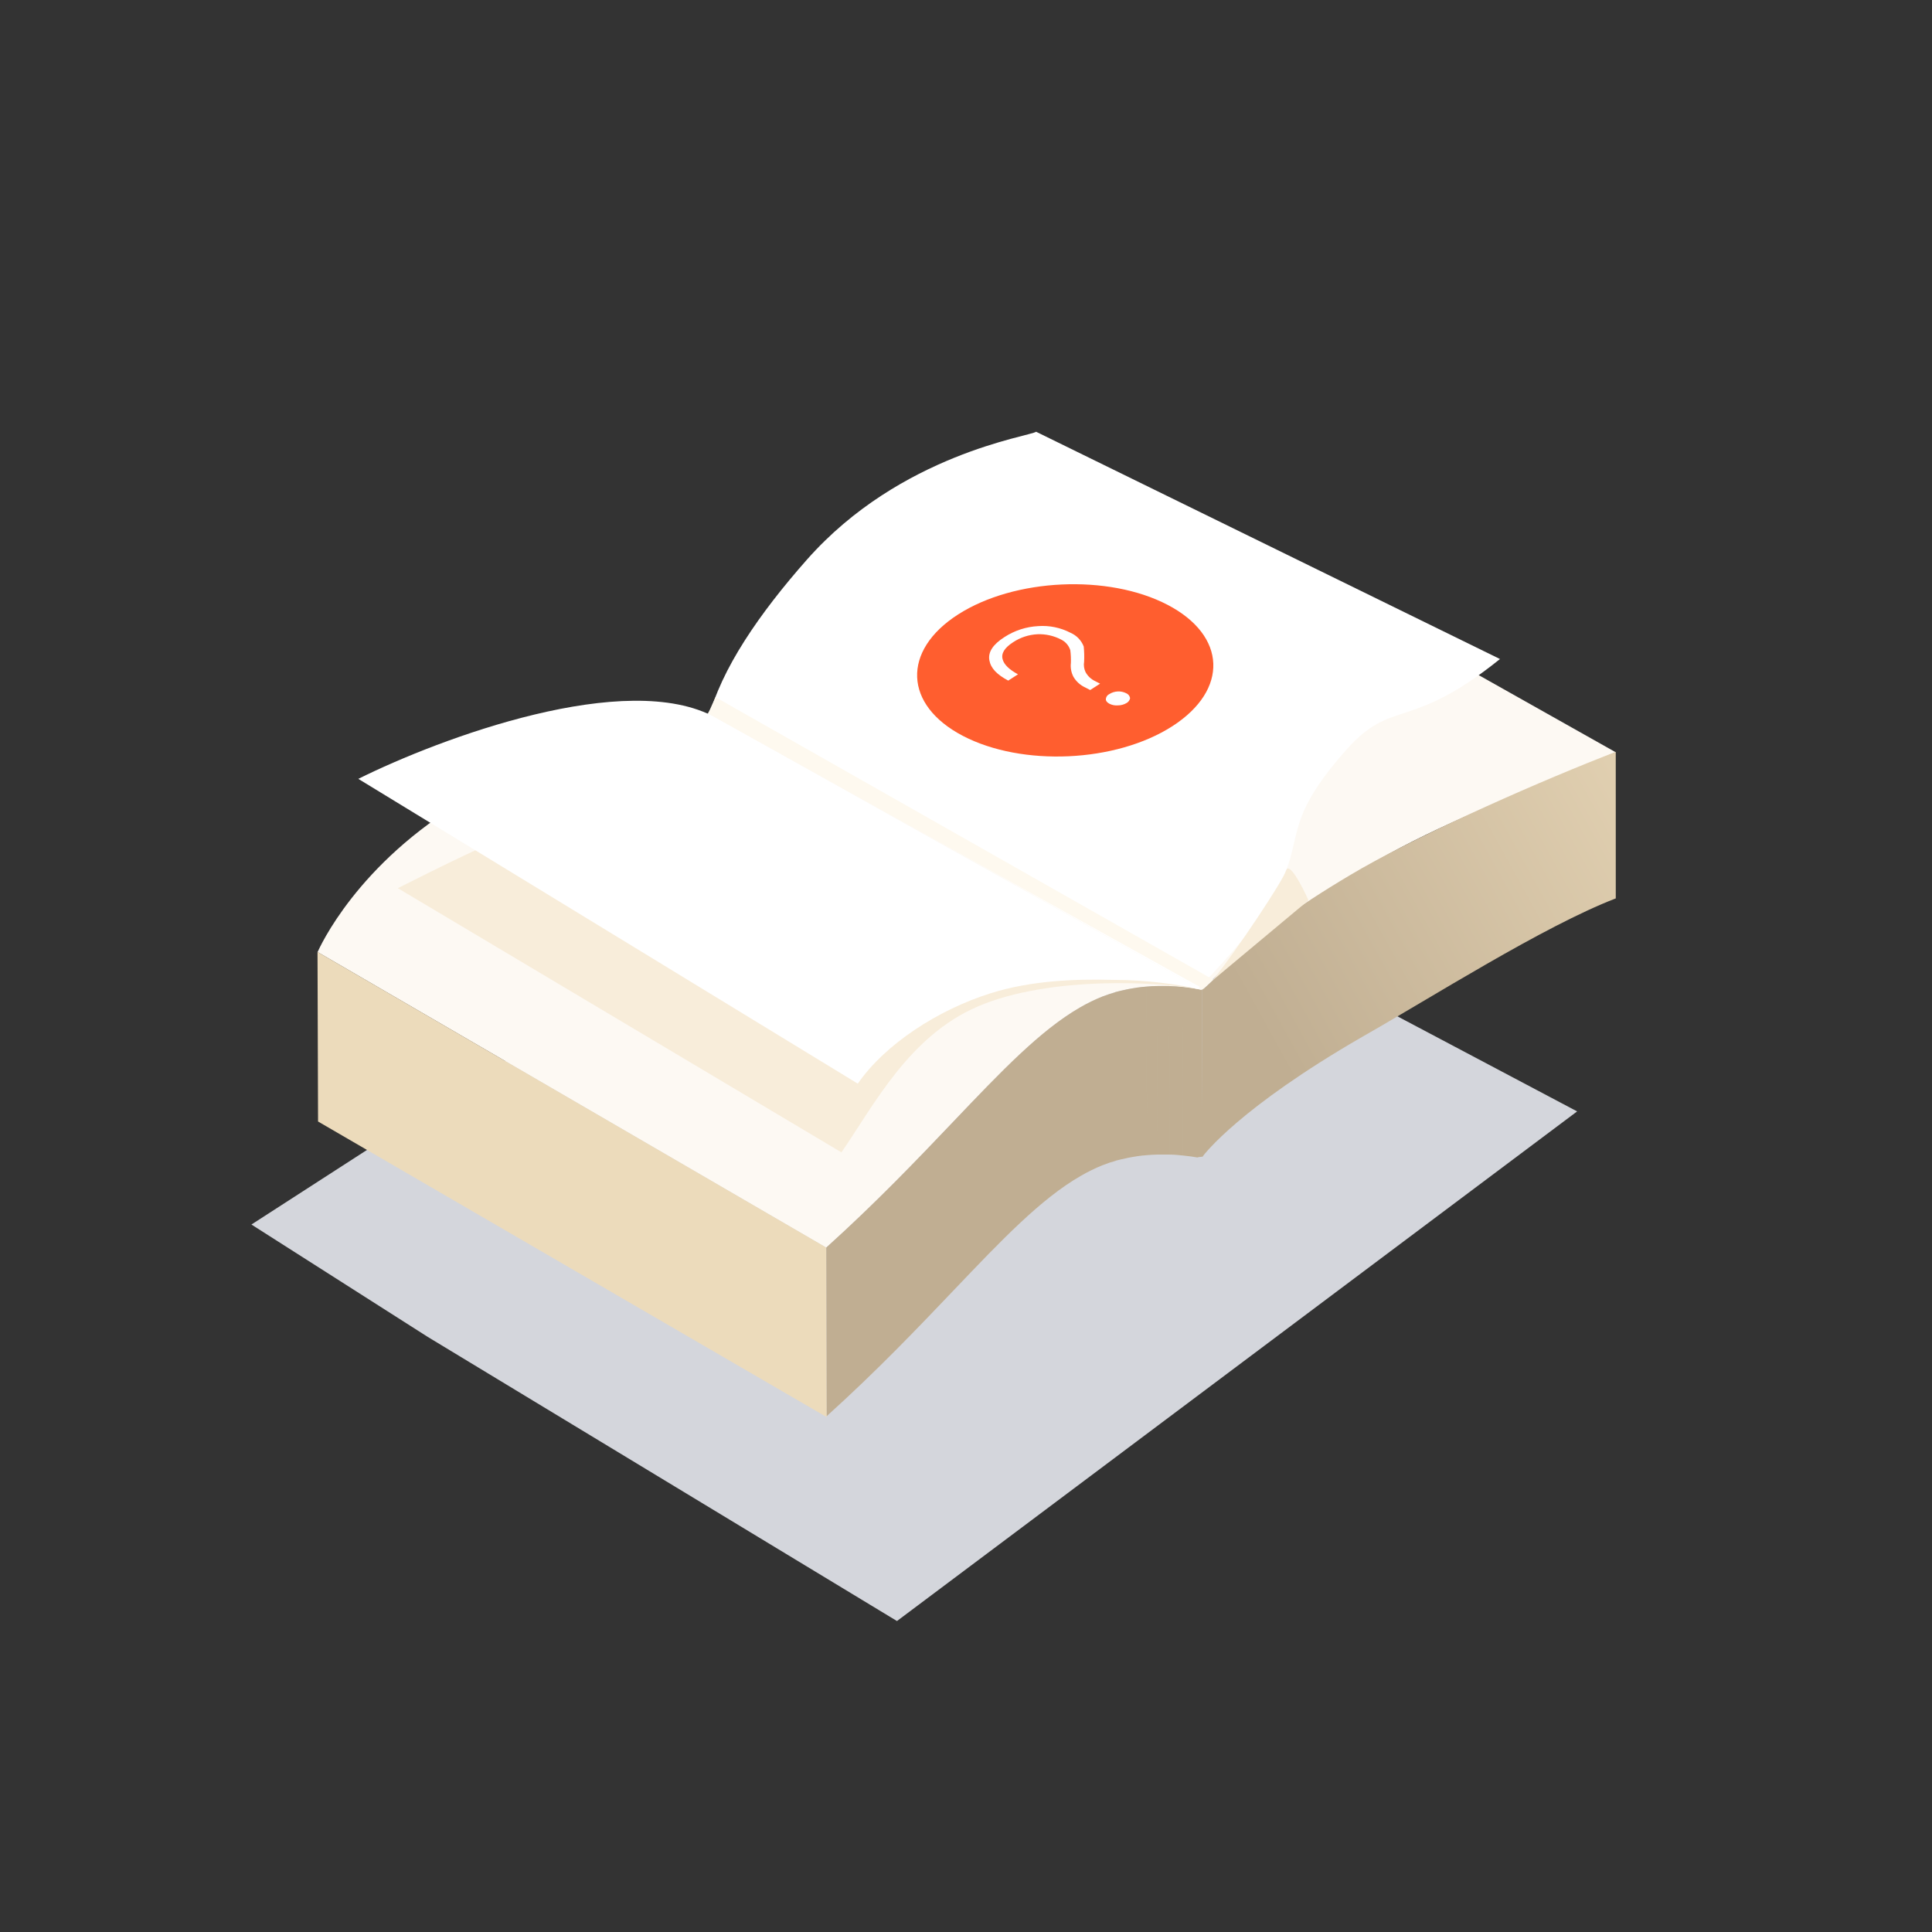 <svg width="96" height="96" viewBox="0 0 96 96" fill="none" xmlns="http://www.w3.org/2000/svg">
<rect x="0" y="0" width="96" height="96" fill="#333333" stroke="none"/>
<path d="M12.493 60.846L21.256 66.431L44.57 80.548L78.367 55.225L56.799 43.815L51.773 46.947L42.207 41.668" fill="#D4D6DC"/>
<path d="M42.363 29.453C39.318 31.21 36.551 33.277 35.172 35.453L59.73 49.199C59.823 49.07 62.363 46.26 68.451 42.747C71.496 40.988 74.894 39.703 80.28 37.377L55.746 23.564C55.38 23.682 48.452 25.938 42.363 29.453Z" fill="#FDF9F3"/>
<path d="M40.093 27.811C37.765 30.446 35.812 33.252 35.196 35.753L59.48 49.191C66.817 41.634 62.219 42.548 66.875 37.282C69.203 34.647 69.996 36.395 74.533 32.747L51.483 21.453C51.175 21.689 44.749 22.543 40.093 27.811Z" fill="white"/>
<path d="M59.75 57.477C59.843 57.347 61.604 55.03 67.696 51.516C71.054 49.611 76.684 46.028 80.287 44.641L80.286 37.359C76.684 38.747 71.03 41.237 67.672 43.141C61.584 46.654 60.573 48.599 59.723 49.188" fill="url(#paint0_linear_3081_1562)"/>
<path d="M23.328 39.615L23.178 39.704C17.739 42.897 15.882 47.089 15.781 47.306L41.055 61.994C46.972 56.652 50.238 52.041 53.663 50.064C54.022 49.855 54.397 49.672 54.783 49.517C57.103 48.597 59.595 49.164 59.727 49.195L35.316 35.428C30.999 36.346 26.766 37.633 23.328 39.615Z" fill="#FDF9F3"/>
<path d="M15.777 47.301L15.804 55.727L41.08 70.415L41.059 61.992L15.777 47.301Z" fill="#ECDBBB"/>
<path fill-rule="evenodd" clip-rule="evenodd" d="M57.504 48.994L57.527 57.369H58.114L58.09 48.994H57.504ZM56.994 57.398L56.972 49.023C57.152 49.007 57.331 48.994 57.504 48.994L57.526 57.369C57.356 57.374 57.177 57.382 56.994 57.398ZM56.462 49.078L56.462 49.081C56.296 49.106 56.127 49.135 55.959 49.169L55.959 49.172C55.777 49.209 55.593 49.251 55.41 49.299L55.41 49.307C55.205 49.366 55.001 49.435 54.796 49.511L54.796 49.514H54.785C54.399 49.668 54.025 49.851 53.665 50.06C51.689 51.201 49.766 53.219 47.357 55.748C45.59 57.602 43.561 59.731 41.057 61.99L41.08 70.366C43.581 68.108 45.608 65.981 47.374 64.128L47.374 64.128C49.787 61.597 51.712 59.577 53.69 58.436C54.049 58.227 54.422 58.044 54.808 57.889H54.824L54.824 57.885C55.029 57.803 55.233 57.734 55.438 57.681L55.438 57.674C55.625 57.625 55.811 57.58 55.996 57.545L55.996 57.542C56.162 57.508 56.325 57.48 56.487 57.456L56.487 57.453C56.66 57.429 56.828 57.41 56.994 57.398L56.971 49.023C56.805 49.035 56.635 49.053 56.462 49.078ZM58.115 57.371L58.09 48.996C58.332 49.004 58.55 49.021 58.756 49.041L58.778 57.417L58.741 57.413C58.551 57.393 58.342 57.371 58.115 57.371ZM58.756 49.041L58.779 57.416C59.085 57.447 59.333 57.484 59.504 57.515L59.504 57.51C59.578 57.493 59.586 57.492 59.595 57.491C59.605 57.491 59.616 57.493 59.758 57.473L59.729 49.186C59.911 49.216 59.817 49.2 59.684 49.177C59.615 49.166 59.536 49.152 59.479 49.143L59.479 49.142C59.311 49.111 59.068 49.072 58.756 49.041Z" fill="#C0AE92"/>
<path d="M59.719 49.18L35.927 40.421C31.522 37.986 23.849 42.105 19.768 44.134L41.81 57.26C43.405 54.953 45.156 51.481 48.594 50.007C52.154 48.481 57.66 48.766 59.719 49.18Z" fill="#F8EDDA"/>
<path d="M59.727 49.188L35.557 35.657C31.151 33.223 21.886 36.672 17.804 38.701L42.623 53.846C43.981 51.882 46.609 50.175 49.23 49.352C51.201 48.734 53.37 48.635 55.329 48.69C56.999 48.69 58.605 48.918 59.727 49.188Z" fill="white"/>
<path d="M35.551 34.641L35.188 35.453L59.794 49.137L60.291 48.682L35.551 34.641Z" fill="#FEF9EF"/>
<path d="M63.902 43.262C63.759 43.745 61.502 47.159 60.258 48.711L65.016 44.737C64.72 44.06 64.047 42.774 63.902 43.262Z" fill="#F8EDDA"/>
<path d="M47.607 30.532C50.411 28.734 55.07 28.52 58.011 30.051C60.951 31.582 61.062 34.278 58.253 36.085C55.444 37.892 50.79 38.099 47.849 36.567C44.908 35.036 44.801 32.33 47.607 30.532ZM53.853 32.132C53.795 31.979 53.706 31.839 53.593 31.72C53.479 31.601 53.343 31.507 53.192 31.442C52.698 31.186 52.143 31.071 51.588 31.111C50.991 31.142 50.412 31.33 49.911 31.656C49.345 32.017 49.088 32.4 49.16 32.804C49.232 33.208 49.531 33.513 50.098 33.819L50.583 33.507C50.151 33.271 49.891 33.025 49.822 32.765C49.736 32.466 49.918 32.185 50.344 31.91C50.703 31.673 51.12 31.537 51.55 31.515C51.954 31.499 52.355 31.588 52.715 31.773C52.825 31.826 52.924 31.9 53.005 31.992C53.086 32.085 53.146 32.193 53.183 32.309C53.209 32.517 53.218 32.726 53.212 32.935C53.183 33.175 53.227 33.417 53.339 33.631C53.475 33.863 53.68 34.048 53.925 34.16L54.171 34.287L54.663 33.971L54.42 33.846C54.215 33.751 54.046 33.592 53.939 33.393C53.863 33.233 53.839 33.053 53.869 32.878C53.881 32.627 53.875 32.376 53.85 32.127L53.853 32.132ZM56.15 34.675C56.14 34.624 56.117 34.576 56.083 34.536C56.05 34.496 56.007 34.465 55.958 34.445C55.829 34.38 55.685 34.35 55.54 34.358C55.392 34.364 55.248 34.409 55.123 34.488C55.074 34.51 55.032 34.545 55.002 34.589C54.971 34.633 54.953 34.684 54.949 34.737C54.947 34.827 55.006 34.907 55.135 34.973C55.264 35.036 55.408 35.063 55.551 35.05C55.7 35.05 55.846 35.01 55.975 34.935C56.023 34.91 56.064 34.874 56.095 34.83C56.127 34.786 56.147 34.735 56.155 34.682" fill="#FF5E2F"/>
<defs>
<linearGradient id="paint0_linear_3081_1562" x1="63.227" y1="52.172" x2="89.125" y2="37.877" gradientUnits="userSpaceOnUse">
<stop stop-color="#C0AE92"/>
<stop offset="1" stop-color="#ECDBBB"/>
</linearGradient>
</defs>
</svg>
